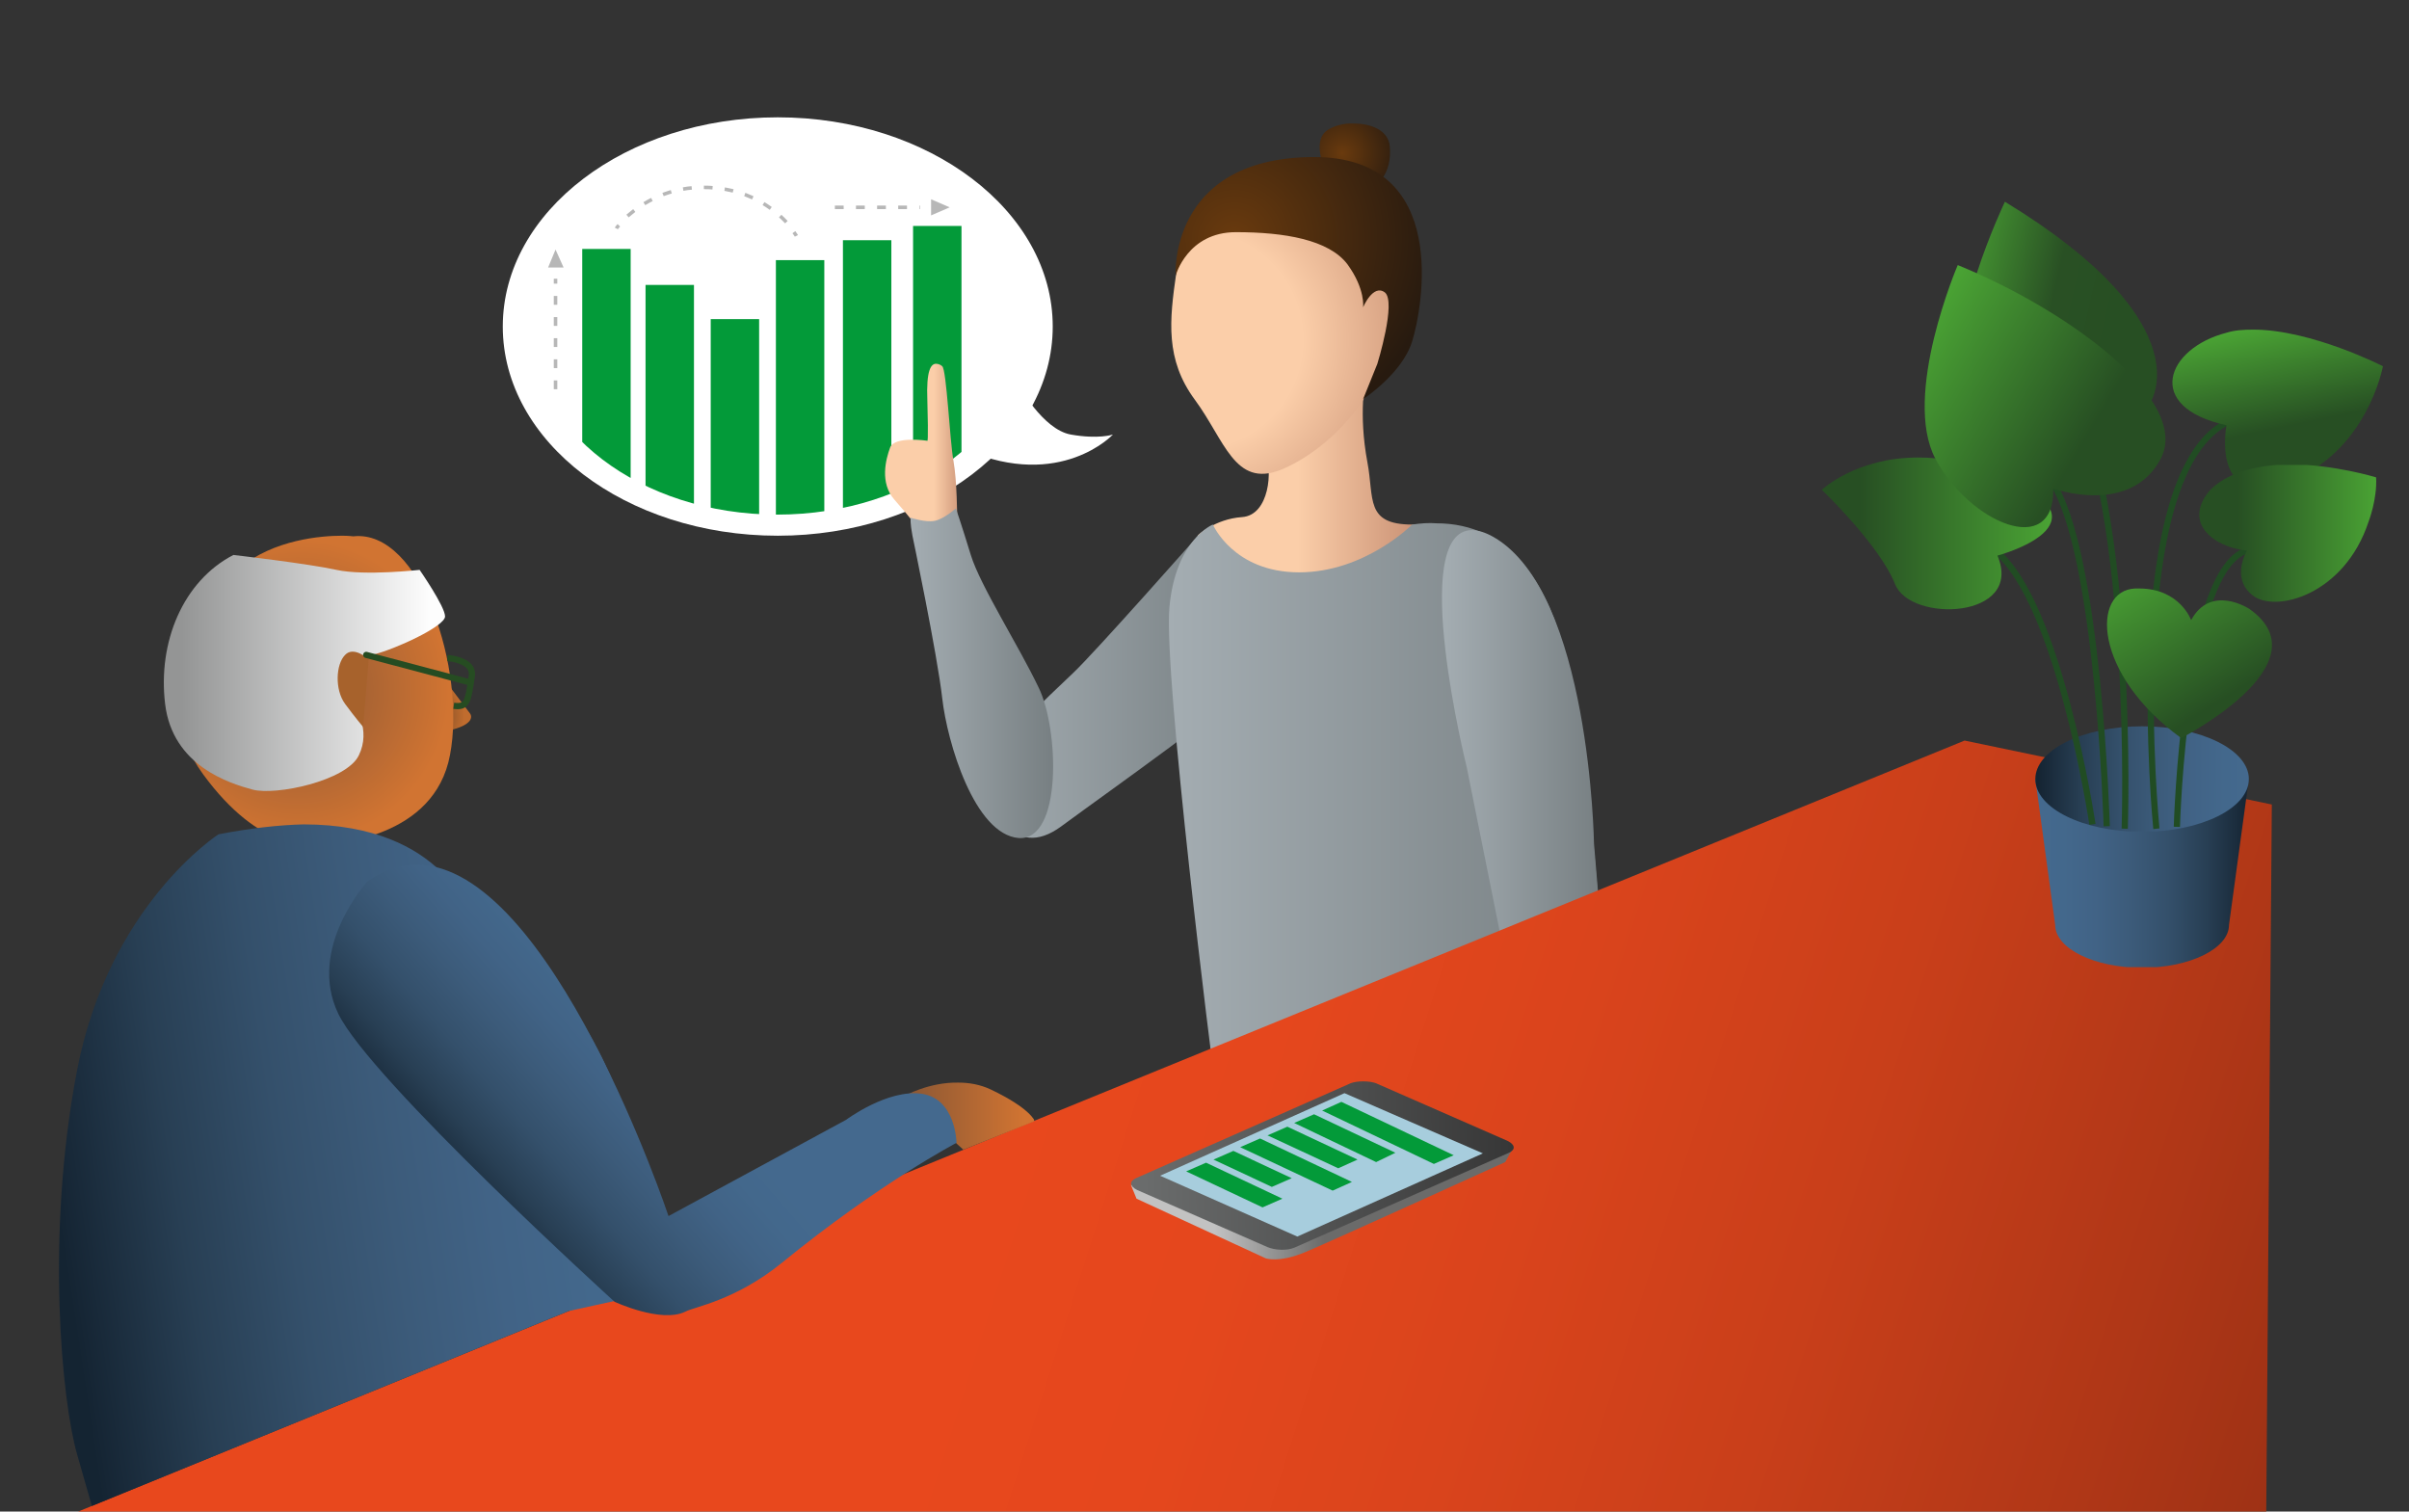 <?xml version="1.0" encoding="utf-8"?>
<!-- Generator: Adobe Illustrator 25.2.3, SVG Export Plug-In . SVG Version: 6.00 Build 0)  -->
<svg version="1.1" id="Laag_1" xmlns="http://www.w3.org/2000/svg" xmlns:xlink="http://www.w3.org/1999/xlink" x="0px" y="0px"
	 viewBox="0 0 388.1 243.5" style="enable-background:new 0 0 388.1 243.5;" xml:space="preserve">
<rect x="0" y="0" width="388.1" height="243.5" fill="#333333" stroke="none"/>
<style type="text/css">
	.st0{fill:#FFFFFF;}
	.st1{clip-path:url(#SVGID_2_);fill:#039A39;}
	.st2{clip-path:url(#SVGID_4_);fill:#039A39;}
	.st3{clip-path:url(#SVGID_6_);fill:#039A39;}
	.st4{clip-path:url(#SVGID_8_);fill:#039A39;}
	.st5{clip-path:url(#SVGID_10_);fill:#039A39;}
	.st6{clip-path:url(#SVGID_12_);fill:#039A39;}
	.st7{fill:none;stroke:#B7B7B7;stroke-width:0.567;stroke-miterlimit:10;}
	.st8{fill:none;stroke:#B7B7B7;stroke-width:0.567;stroke-miterlimit:10;stroke-dasharray:1.4,1.96;}
	.st9{fill:none;stroke:#B7B7B7;stroke-width:0.567;stroke-miterlimit:10;stroke-dasharray:1.417,1.984;}
	.st10{fill:#B7B7B7;}
	.st11{clip-path:url(#SVGID_14_);fill:url(#SVGID_15_);}
	.st12{clip-path:url(#SVGID_17_);fill:url(#SVGID_18_);}
	.st13{clip-path:url(#SVGID_20_);fill:url(#SVGID_21_);}
	.st14{clip-path:url(#SVGID_23_);fill:url(#SVGID_24_);}
	.st15{clip-path:url(#SVGID_26_);fill:url(#SVGID_27_);}
	.st16{clip-path:url(#SVGID_29_);fill:url(#SVGID_30_);}
	.st17{clip-path:url(#SVGID_32_);fill:url(#SVGID_33_);}
	.st18{clip-path:url(#SVGID_35_);fill:url(#SVGID_36_);}
	.st19{clip-path:url(#SVGID_38_);fill:url(#SVGID_39_);}
	.st20{clip-path:url(#SVGID_41_);fill:url(#SVGID_42_);}
	.st21{clip-path:url(#SVGID_44_);fill:url(#SVGID_45_);}
	.st22{clip-path:url(#SVGID_47_);fill:url(#SVGID_48_);}
	.st23{clip-path:url(#SVGID_50_);}
	.st24{clip-path:url(#SVGID_54_);}
	.st25{clip-path:url(#SVGID_58_);fill:url(#SVGID_59_);}
	.st26{clip-path:url(#SVGID_61_);fill:url(#SVGID_62_);}
	.st27{clip-path:url(#SVGID_64_);fill:url(#SVGID_65_);}
	.st28{clip-path:url(#SVGID_67_);fill:url(#SVGID_68_);}
	.st29{fill:#A7622C;}
	.st30{fill:none;stroke:#264C22;stroke-miterlimit:10;}
	.st31{fill:none;stroke:#264C22;stroke-width:1.001;stroke-linecap:round;stroke-miterlimit:10;}
	.st32{clip-path:url(#SVGID_70_);fill:url(#SVGID_71_);}
	.st33{clip-path:url(#SVGID_73_);fill:url(#SVGID_74_);}
	.st34{fill:none;stroke:#214C23;stroke-miterlimit:10;}
	.st35{clip-path:url(#SVGID_76_);fill:url(#SVGID_77_);}
	.st36{clip-path:url(#SVGID_79_);fill:url(#SVGID_80_);}
	.st37{clip-path:url(#SVGID_82_);fill:url(#SVGID_83_);}
	.st38{clip-path:url(#SVGID_85_);fill:url(#SVGID_86_);}
	.st39{clip-path:url(#SVGID_88_);fill:url(#SVGID_89_);}
	.st40{clip-path:url(#SVGID_91_);fill:url(#SVGID_92_);}
	.st41{clip-path:url(#SVGID_94_);fill:url(#SVGID_95_);}
	.st42{clip-path:url(#SVGID_97_);fill:url(#SVGID_98_);}
	.st43{fill:#A7CDDD;}
	.st44{fill:#039A39;}
</style>
<g>
	<path class="st0" d="M169.6,52.6c0,18.6-19.9,33.7-44.3,33.7C100.8,86.3,81,71.2,81,52.6s19.9-33.7,44.3-33.7
		C149.7,18.9,169.6,34,169.6,52.6"/>
	<path class="st0" d="M164.1,62c0,0,3.9,7.2,8.4,8s6.8,0,6.8,0s-8.4,9-23.6,2.5C140.6,66.1,164.1,62,164.1,62"/>
	<g>
		<g>
			<defs>
				<path id="SVGID_1_" d="M85.4,52.6c0,16.7,17.8,30.3,39.8,30.3S165,69.4,165,52.6c0-16.7-17.8-30.3-39.8-30.3
					C103.3,22.3,85.4,35.9,85.4,52.6"/>
			</defs>
			<clipPath id="SVGID_2_">
				<use xlink:href="#SVGID_1_"  style="overflow:visible;"/>
			</clipPath>
			<rect x="93.8" y="40.1" class="st1" width="7.8" height="45.2"/>
		</g>
		<g>
			<defs>
				<path id="SVGID_3_" d="M85.4,52.6c0,16.7,17.8,30.3,39.8,30.3S165,69.4,165,52.6c0-16.7-17.8-30.3-39.8-30.3
					C103.3,22.3,85.4,35.9,85.4,52.6"/>
			</defs>
			<clipPath id="SVGID_4_">
				<use xlink:href="#SVGID_3_"  style="overflow:visible;"/>
			</clipPath>
			<rect x="104" y="45.9" class="st2" width="7.8" height="39.4"/>
		</g>
		<g>
			<defs>
				<path id="SVGID_5_" d="M85.4,52.6c0,16.7,17.8,30.3,39.8,30.3S165,69.4,165,52.6c0-16.7-17.8-30.3-39.8-30.3
					C103.3,22.3,85.4,35.9,85.4,52.6"/>
			</defs>
			<clipPath id="SVGID_6_">
				<use xlink:href="#SVGID_5_"  style="overflow:visible;"/>
			</clipPath>
			<rect x="114.5" y="51.4" class="st3" width="7.8" height="33.9"/>
		</g>
		<g>
			<defs>
				<path id="SVGID_7_" d="M85.4,52.6c0,16.7,17.8,30.3,39.8,30.3S165,69.4,165,52.6c0-16.7-17.8-30.3-39.8-30.3
					C103.3,22.3,85.4,35.9,85.4,52.6"/>
			</defs>
			<clipPath id="SVGID_8_">
				<use xlink:href="#SVGID_7_"  style="overflow:visible;"/>
			</clipPath>
			<rect x="125" y="41.9" class="st4" width="7.8" height="43.4"/>
		</g>
		<g>
			<defs>
				<path id="SVGID_9_" d="M85.4,52.6c0,16.7,17.8,30.3,39.8,30.3S165,69.4,165,52.6c0-16.7-17.8-30.3-39.8-30.3
					C103.3,22.3,85.4,35.9,85.4,52.6"/>
			</defs>
			<clipPath id="SVGID_10_">
				<use xlink:href="#SVGID_9_"  style="overflow:visible;"/>
			</clipPath>
			<rect x="135.8" y="38.7" class="st5" width="7.8" height="46.5"/>
		</g>
		<g>
			<defs>
				<path id="SVGID_11_" d="M85.4,52.6c0,16.7,17.8,30.3,39.8,30.3S165,69.4,165,52.6c0-16.7-17.8-30.3-39.8-30.3
					C103.3,22.3,85.4,35.9,85.4,52.6"/>
			</defs>
			<clipPath id="SVGID_12_">
				<use xlink:href="#SVGID_11_"  style="overflow:visible;"/>
			</clipPath>
			<rect x="147.1" y="36.4" class="st6" width="7.8" height="46.5"/>
		</g>
	</g>
	<path class="st7" d="M99.3,36.8c0,0,0.1-0.2,0.4-0.5"/>
	<path class="st8" d="M101.1,34.8c2.3-2,6.6-4.9,13.1-4.6c7.2,0.3,11.4,4.2,13.2,6.4"/>
	<path class="st7" d="M127.9,37.4c0.3,0.4,0.4,0.6,0.4,0.6"/>
	<line class="st9" x1="89.5" y1="62.7" x2="89.5" y2="44.9"/>
	<polygon class="st10" points="88.3,43.1 90.8,43.1 89.5,40.2 	"/>
	<line class="st9" x1="134.5" y1="33.4" x2="148.2" y2="33.4"/>
	<polygon class="st10" points="150,32.1 150,34.7 153,33.4 	"/>
	<g>
		<g>
			<defs>
				<path id="SVGID_13_" d="M203.8,73c1.3,2.7,0.7,10-3.7,10.3s-7.2,3-7.2,3l4.1,6.2l18.4,5.7c0,0,19.7-13.7,12.1-13.7
					c-7.6,0-6.1-4.2-7.2-10c-1.5-8-0.3-13.4-0.3-13.4S202.5,70.4,203.8,73"/>
			</defs>
			<clipPath id="SVGID_14_">
				<use xlink:href="#SVGID_13_"  style="overflow:visible;"/>
			</clipPath>
			
				<linearGradient id="SVGID_15_" gradientUnits="userSpaceOnUse" x1="-261.123" y1="-455.846" x2="-260.123" y2="-455.846" gradientTransform="matrix(36.313 0 0 36.313 9675.174 16632.787)">
				<stop  offset="0" style="stop-color:#FBCEA9"/>
				<stop  offset="0.442" style="stop-color:#FBCEA9"/>
				<stop  offset="1" style="stop-color:#C78E72"/>
			</linearGradient>
			<rect x="193" y="61.1" class="st11" width="42.2" height="37.1"/>
		</g>
	</g>
	<g>
		<g>
			<defs>
				<path id="SVGID_16_" d="M197.4,36c0,0-6.8,0.5-7.9,8c-1.1,7.6-1.8,13.9,3,20.4s6.4,14.2,13.8,11.3c7.4-3,17.8-12.4,18.5-27
					c0.6-11.2-10.4-13.4-19-13.4C202.2,35.3,199.1,35.7,197.4,36"/>
			</defs>
			<clipPath id="SVGID_17_">
				<use xlink:href="#SVGID_16_"  style="overflow:visible;"/>
			</clipPath>
			
				<radialGradient id="SVGID_18_" cx="-260.897" cy="-454.789" r="1" gradientTransform="matrix(39.754 0 0 39.754 10563.972 18134.424)" gradientUnits="userSpaceOnUse">
				<stop  offset="0" style="stop-color:#FBCEA9"/>
				<stop  offset="0.442" style="stop-color:#FBCEA9"/>
				<stop  offset="1" style="stop-color:#C78E72"/>
			</radialGradient>
			<rect x="187.6" y="35.3" class="st12" width="37.7" height="43.4"/>
		</g>
	</g>
	<g>
		<g>
			<defs>
				<path id="SVGID_19_" d="M149.4,64.5c0.2,7.1,0,6.5,0,6.5s-5.3-0.8-6,1.1s-1.7,5.7,0.7,8.4c2.4,2.7,4.3,5.2,4.3,5.2l5.8-2.4
					c0,0,0-5.7-0.6-9.1s-1.1-14.6-1.8-15.2c-0.2-0.2-0.6-0.4-1-0.4C150,58.6,149.2,59.6,149.4,64.5"/>
			</defs>
			<clipPath id="SVGID_20_">
				<use xlink:href="#SVGID_19_"  style="overflow:visible;"/>
			</clipPath>
			
				<linearGradient id="SVGID_21_" gradientUnits="userSpaceOnUse" x1="-269.223" y1="-493.458" x2="-268.223" y2="-493.458" gradientTransform="matrix(8.906 0 0 8.906 2544.263 4466.685)">
				<stop  offset="0" style="stop-color:#FBCEA9"/>
				<stop  offset="0.442" style="stop-color:#FBCEA9"/>
				<stop  offset="1" style="stop-color:#C78E72"/>
			</linearGradient>
			<rect x="141.7" y="58.6" class="st13" width="12.5" height="27.1"/>
		</g>
	</g>
	<g>
		<g>
			<defs>
				<path id="SVGID_22_" d="M172.9,108.4c-3.4,3.3-15.2,13.9-14.3,17.4s4.4,13.2,12.4,7.3c8-5.9,29.2-20.8,29.2-22.5
					S193,86.3,193,86.3S176.4,105.1,172.9,108.4"/>
			</defs>
			<clipPath id="SVGID_23_">
				<use xlink:href="#SVGID_22_"  style="overflow:visible;"/>
			</clipPath>
			
				<linearGradient id="SVGID_24_" gradientUnits="userSpaceOnUse" x1="-260.79" y1="-454.247" x2="-259.79" y2="-454.247" gradientTransform="matrix(41.593 0 0 41.593 11005.583 19006.1)">
				<stop  offset="0" style="stop-color:#A4ADB2"/>
				<stop  offset="1" style="stop-color:#777F82"/>
			</linearGradient>
			<rect x="157.7" y="86.3" class="st14" width="42.4" height="52.7"/>
		</g>
	</g>
	<g>
		<g>
			<defs>
				<path id="SVGID_25_" d="M150.6,83.9c-1.5,0.3-3.9-0.5-3.9-0.5s-0.1,0.8,0.3,2.9c0,0,4,19.1,4.8,26.2s5.2,21.9,12.3,22.5
					c7.1,0.5,6.5-17.7,3.2-24.3c-3.2-6.7-9.4-16.4-10.9-21.3s-2.4-7.5-2.4-7.5S152.1,83.6,150.6,83.9"/>
			</defs>
			<clipPath id="SVGID_26_">
				<use xlink:href="#SVGID_25_"  style="overflow:visible;"/>
			</clipPath>
			
				<linearGradient id="SVGID_27_" gradientUnits="userSpaceOnUse" x1="-262.648" y1="-462.911" x2="-261.648" y2="-462.911" gradientTransform="matrix(22.998 0 0 22.998 6187.037 10754.538)">
				<stop  offset="0" style="stop-color:#A4ADB2"/>
				<stop  offset="1" style="stop-color:#777F82"/>
			</linearGradient>
			<rect x="146.7" y="81.9" class="st15" width="24.6" height="53.6"/>
		</g>
	</g>
	<g>
		<g>
			<defs>
				<path id="SVGID_28_" d="M227.5,84.5c0,0-7.6,7.7-18.2,7.7c-10.6,0-13.9-7.7-13.9-7.7s-6,2.4-7,13.3s7,74.7,7.3,76.4
					c0.3,1.7,62.1-24.9,62.1-24.9s-2-31.9-6.4-46.6c-2.6-8.7-8.2-18.4-20-18.4C230.2,84.2,228.9,84.3,227.5,84.5"/>
			</defs>
			<clipPath id="SVGID_29_">
				<use xlink:href="#SVGID_28_"  style="overflow:visible;"/>
			</clipPath>
			
				<linearGradient id="SVGID_30_" gradientUnits="userSpaceOnUse" x1="-259.868" y1="-450" x2="-258.868" y2="-450" gradientTransform="matrix(69.501 0 0 69.501 18249.387 31405.377)">
				<stop  offset="0" style="stop-color:#A4ADB2"/>
				<stop  offset="1" style="stop-color:#777F82"/>
			</linearGradient>
			<rect x="187.5" y="84.2" class="st16" width="70.4" height="91.7"/>
		</g>
	</g>
	<g>
		<g>
			<defs>
				<path id="SVGID_31_" d="M213.8,21c-2.7,1.9,0,7.1,0,7.1s1.9,1.3,5,2.1c3.1,0.8,5.5-2.4,5.1-6.6c-0.2-2.6-3-3.7-5.8-3.7
					C216.5,19.8,214.8,20.3,213.8,21"/>
			</defs>
			<clipPath id="SVGID_32_">
				<use xlink:href="#SVGID_31_"  style="overflow:visible;"/>
			</clipPath>
			
				<radialGradient id="SVGID_33_" cx="-268.233" cy="-488.862" r="1" gradientTransform="matrix(9.81 0 0 9.81 2847.624 4820.429)" gradientUnits="userSpaceOnUse">
				<stop  offset="0" style="stop-color:#693A0E"/>
				<stop  offset="7.420420e-03" style="stop-color:#693A0E"/>
				<stop  offset="1" style="stop-color:#271A0F"/>
			</radialGradient>
			<rect x="211.1" y="19.8" class="st17" width="13.2" height="11"/>
		</g>
	</g>
	<g>
		<g>
			<defs>
				<path id="SVGID_34_" d="M211.1,25.3c-22.9,0.4-21.7,19.1-21.7,19.1s1.9-7,9.7-7s15,1.2,18,5.2c2.9,4,2.5,6.9,2.5,6.9
					s1.6-3.8,3.5-2.4c1.9,1.5-1.2,11.5-1.2,11.5l-2.3,5.7c0,0,6.3-4.1,7.9-9.3c1.6-5.1,6.4-29.7-15.8-29.7
					C211.5,25.3,211.3,25.3,211.1,25.3"/>
			</defs>
			<clipPath id="SVGID_35_">
				<use xlink:href="#SVGID_34_"  style="overflow:visible;"/>
			</clipPath>
			
				<radialGradient id="SVGID_36_" cx="-261.42" cy="-457.22" r="1" gradientTransform="matrix(32.645 0 0 32.645 8732.926 14964.31)" gradientUnits="userSpaceOnUse">
				<stop  offset="0" style="stop-color:#693A0E"/>
				<stop  offset="7.420420e-03" style="stop-color:#693A0E"/>
				<stop  offset="1" style="stop-color:#271A0F"/>
			</radialGradient>
			<rect x="188.2" y="25.3" class="st18" width="45.8" height="39"/>
		</g>
	</g>
	<g>
		<g>
			<defs>
				<path id="SVGID_37_" d="M236.3,123.6L242,152l15.8-4.1l-1-12c0,0-0.6-40.5-16.2-49.4c-1.4-0.8-2.6-1.1-3.5-1.1
					C226.8,85.5,236.3,123.6,236.3,123.6"/>
			</defs>
			<clipPath id="SVGID_38_">
				<use xlink:href="#SVGID_37_"  style="overflow:visible;"/>
			</clipPath>
			
				<linearGradient id="SVGID_39_" gradientUnits="userSpaceOnUse" x1="-262.248" y1="-461.067" x2="-261.248" y2="-461.067" gradientTransform="matrix(25.446 0 0 25.446 6905.585 11851.208)">
				<stop  offset="0" style="stop-color:#A4ADB2"/>
				<stop  offset="1" style="stop-color:#777F82"/>
			</linearGradient>
			<rect x="226.8" y="85.4" class="st19" width="30.9" height="66.6"/>
		</g>
	</g>
	<g>
		<g>
			<defs>
				<polygon id="SVGID_40_" points="12.1,243.7 14.4,243.7 365.1,243.7 366,129.6 316.5,119.3 				"/>
			</defs>
			<clipPath id="SVGID_41_">
				<use xlink:href="#SVGID_40_"  style="overflow:visible;"/>
			</clipPath>
			
				<linearGradient id="SVGID_42_" gradientUnits="userSpaceOnUse" x1="-259.53" y1="-445.448" x2="-258.53" y2="-445.448" gradientTransform="matrix(208.113 66.849 -66.849 208.113 24395.447 110225.656)">
				<stop  offset="0" style="stop-color:#E8481D"/>
				<stop  offset="1.729390e-02" style="stop-color:#E8481D"/>
				<stop  offset="0.183" style="stop-color:#E5471D"/>
				<stop  offset="0.385" style="stop-color:#DA441C"/>
				<stop  offset="0.607" style="stop-color:#C93F1A"/>
				<stop  offset="0.84" style="stop-color:#B03717"/>
				<stop  offset="1" style="stop-color:#9C3114"/>
			</linearGradient>
			<polygon class="st20" points="45.2,16.2 402.2,130.9 332.9,346.8 -24.2,232.1 			"/>
		</g>
	</g>
	<g>
		<g>
			<defs>
				<path id="SVGID_43_" d="M145.6,176.6l9.6,8.6l11.5-4.6c0,0-0.6-2-7.1-5.1c-1.7-0.8-3.5-1.1-5.2-1.1
					C149.6,174.3,145.6,176.6,145.6,176.6"/>
			</defs>
			<clipPath id="SVGID_44_">
				<use xlink:href="#SVGID_43_"  style="overflow:visible;"/>
			</clipPath>
			
				<linearGradient id="SVGID_45_" gradientUnits="userSpaceOnUse" x1="-263.039" y1="-464.737" x2="-262.04" y2="-464.737" gradientTransform="matrix(21.018 0 0 21.018 5674.3 9947.787)">
				<stop  offset="0" style="stop-color:#8A5734"/>
				<stop  offset="0.922" style="stop-color:#D17432"/>
				<stop  offset="1" style="stop-color:#D17432"/>
			</linearGradient>
			<rect x="145.6" y="174.3" class="st21" width="21" height="10.9"/>
		</g>
	</g>
	<g>
		<g>
			<defs>
				<path id="SVGID_46_" d="M71.7,117.8c0.2,0,0.3,0,0.5-0.1c4.1-0.9,3.9-2.3,3.5-2.8s-4-5.3-4-5.3S68.5,117.8,71.7,117.8"/>
			</defs>
			<clipPath id="SVGID_47_">
				<use xlink:href="#SVGID_46_"  style="overflow:visible;"/>
			</clipPath>
			
				<radialGradient id="SVGID_48_" cx="-272.803" cy="-510.086" r="1" gradientTransform="matrix(6.677 0 0 6.677 1891.183 3521.15)" gradientUnits="userSpaceOnUse">
				<stop  offset="0" style="stop-color:#694326"/>
				<stop  offset="0.774" style="stop-color:#C06C2E"/>
				<stop  offset="1" style="stop-color:#C06C2E"/>
			</radialGradient>
			<rect x="68.5" y="109.6" class="st22" width="7.8" height="8.2"/>
		</g>
	</g>
	<g>
		<g>
			<defs>
				<polygon id="SVGID_49_" points="72.5,108.4 72.6,109.1 75.4,107.2 74.7,106.7 				"/>
			</defs>
			<clipPath id="SVGID_50_">
				<use xlink:href="#SVGID_49_"  style="overflow:visible;"/>
			</clipPath>
			<g class="st23">
				<g>
					<defs>
						<rect id="SVGID_51_" x="72.2" y="106.3" width="3.6" height="3.1"/>
					</defs>
					<clipPath id="SVGID_52_">
						<use xlink:href="#SVGID_51_"  style="overflow:visible;"/>
					</clipPath>
				</g>
			</g>
		</g>
	</g>
	<g>
		<g>
			<defs>
				<polygon id="SVGID_53_" points="72.6,109.8 72.7,110.3 75.6,108.2 75.3,107.8 				"/>
			</defs>
			<clipPath id="SVGID_54_">
				<use xlink:href="#SVGID_53_"  style="overflow:visible;"/>
			</clipPath>
			<g class="st24">
				<g>
					<defs>
						<rect id="SVGID_55_" x="72.2" y="107.5" width="3.8" height="3.1"/>
					</defs>
					<clipPath id="SVGID_56_">
						<use xlink:href="#SVGID_55_"  style="overflow:visible;"/>
					</clipPath>
				</g>
			</g>
		</g>
	</g>
	<g>
		<g>
			<defs>
				<path id="SVGID_57_" d="M38.6,91.5c-7.3,6.1-15.1,20.6-5.9,33.2s17.3,11.6,19.2,11.4c2-0.2,18.1-1,20.6-14.5
					c2.6-13.6-4.7-36.4-15.6-35.2c0,0-0.7-0.1-1.8-0.1C51.8,86.3,44.1,86.9,38.6,91.5"/>
			</defs>
			<clipPath id="SVGID_58_">
				<use xlink:href="#SVGID_57_"  style="overflow:visible;"/>
			</clipPath>
			
				<radialGradient id="SVGID_59_" cx="-261.517" cy="-457.673" r="1" gradientTransform="matrix(31.592 0 0 31.592 8309.817 14570.123)" gradientUnits="userSpaceOnUse">
				<stop  offset="0" style="stop-color:#8A5734"/>
				<stop  offset="0.774" style="stop-color:#D17432"/>
				<stop  offset="1" style="stop-color:#D17432"/>
			</radialGradient>
			<rect x="23.5" y="85.1" class="st25" width="51.7" height="52.1"/>
		</g>
	</g>
	<g>
		<g>
			<defs>
				<path id="SVGID_60_" d="M35.2,134.4c0,0-17.7,11.4-22.8,38.1s-2.4,53.3,0,61.7l2.4,8.4l76.8-31.4l13.7-3c0,0,1.2-44.2-29.4-60.3
					c0,0-4.1-15.1-27-15.1C44.9,132.9,40.4,133.4,35.2,134.4"/>
			</defs>
			<clipPath id="SVGID_61_">
				<use xlink:href="#SVGID_60_"  style="overflow:visible;"/>
			</clipPath>
			
				<linearGradient id="SVGID_62_" gradientUnits="userSpaceOnUse" x1="-258.208" y1="-438.938" x2="-257.208" y2="-438.938" gradientTransform="matrix(-94.671 14.491 -14.491 -94.671 -30701.541 -37632.34)">
				<stop  offset="0" style="stop-color:#44698E"/>
				<stop  offset="5.024401e-03" style="stop-color:#44698E"/>
				<stop  offset="0.128" style="stop-color:#43688C"/>
				<stop  offset="0.277" style="stop-color:#416386"/>
				<stop  offset="0.441" style="stop-color:#3C5B7A"/>
				<stop  offset="0.615" style="stop-color:#34506B"/>
				<stop  offset="0.797" style="stop-color:#283F54"/>
				<stop  offset="0.984" style="stop-color:#162635"/>
				<stop  offset="1" style="stop-color:#142432"/>
			</linearGradient>
			<polygon class="st26" points="123,240.1 9.6,257.4 -9.1,135.4 104.3,118.1 			"/>
		</g>
	</g>
	<g>
		<g>
			<defs>
				<path id="SVGID_63_" d="M59.2,142c0,0-9.8,10.7-4.7,21.3S99,209.7,99,209.7s7.5,3.5,11.4,1.6c1.5-0.8,8.1-1.8,15.6-7.9
					c15.7-12.8,28.1-19.3,28.1-19.3s-0.1-7.1-5.6-7.9c-5.5-0.8-12.2,4.2-12.2,4.2l-28.6,15.5c0,0-18.9-56.6-40.6-56.6
					C64.5,139.3,61.9,140.1,59.2,142"/>
			</defs>
			<clipPath id="SVGID_64_">
				<use xlink:href="#SVGID_63_"  style="overflow:visible;"/>
			</clipPath>
			
				<linearGradient id="SVGID_65_" gradientUnits="userSpaceOnUse" x1="-263.662" y1="-434.299" x2="-262.662" y2="-434.299" gradientTransform="matrix(-31.835 27.418 -27.418 -31.835 -20192.398 -6426.802)">
				<stop  offset="0" style="stop-color:#44698E"/>
				<stop  offset="5.024401e-03" style="stop-color:#44698E"/>
				<stop  offset="0.128" style="stop-color:#43688C"/>
				<stop  offset="0.277" style="stop-color:#416386"/>
				<stop  offset="0.441" style="stop-color:#3C5B7A"/>
				<stop  offset="0.615" style="stop-color:#34506B"/>
				<stop  offset="0.797" style="stop-color:#283F54"/>
				<stop  offset="0.984" style="stop-color:#162635"/>
				<stop  offset="1" style="stop-color:#142432"/>
			</linearGradient>
			<polygon class="st27" points="190.6,181.7 94,264.9 12.9,170.8 109.5,87.5 			"/>
		</g>
	</g>
	<g>
		<g>
			<defs>
				<path id="SVGID_66_" d="M26.6,113.4c1.2,10,10.4,12.8,14.1,13.8c3.7,1,15.1-1.4,17.1-5.5s-0.4-7.9-2-10.4
					c-1.6-2.6,1.2-5.1,4.5-5.9s11.4-4.5,11.4-6.1s-4.1-7.5-4.1-7.5s-8.8,1-13.4,0c-4.5-1-16.6-2.4-16.6-2.4
					C29.5,93.6,25.4,103.4,26.6,113.4"/>
			</defs>
			<clipPath id="SVGID_67_">
				<use xlink:href="#SVGID_66_"  style="overflow:visible;"/>
			</clipPath>
			
				<linearGradient id="SVGID_68_" gradientUnits="userSpaceOnUse" x1="-260.885" y1="-454.723" x2="-259.885" y2="-454.723" gradientTransform="matrix(39.955 0 0 39.955 10452.871 18277.018)">
				<stop  offset="0" style="stop-color:#949595"/>
				<stop  offset="1" style="stop-color:#FDFDFD"/>
			</linearGradient>
			<rect x="25.4" y="89.4" class="st28" width="46.4" height="38.8"/>
		</g>
	</g>
	<path class="st29" d="M59.4,106.2c0,0-2.4-2.2-3.8-0.7c-1.5,1.5-1.7,5.6,0,7.9s2.9,3.7,2.9,3.7L59.4,106.2z"/>
	<path class="st30" d="M72.1,106c0,0,1.6,0.1,2.8,0.8c0.7,0.4,1.3,1.1,1.1,2.2c-0.6,4-0.7,5-2.9,4.7"/>
	<line class="st31" x1="59" y1="105.5" x2="75.6" y2="109.9"/>
	<g>
		<g>
			<defs>
				<path id="SVGID_69_" d="M327.9,125.5l3.2,23.5c0,3.8,6.3,6.9,14,6.9s14-3.1,14-6.9l3.2-23.5H327.9z"/>
			</defs>
			<clipPath id="SVGID_70_">
				<use xlink:href="#SVGID_69_"  style="overflow:visible;"/>
			</clipPath>
			
				<linearGradient id="SVGID_71_" gradientUnits="userSpaceOnUse" x1="-261.267" y1="-456.509" x2="-260.267" y2="-456.509" gradientTransform="matrix(34.447 0 0 34.447 9327.833 15866.095)">
				<stop  offset="0" style="stop-color:#44698E"/>
				<stop  offset="5.024401e-03" style="stop-color:#44698E"/>
				<stop  offset="0.128" style="stop-color:#43688C"/>
				<stop  offset="0.277" style="stop-color:#416386"/>
				<stop  offset="0.441" style="stop-color:#3C5B7A"/>
				<stop  offset="0.615" style="stop-color:#34506B"/>
				<stop  offset="0.797" style="stop-color:#283F54"/>
				<stop  offset="0.984" style="stop-color:#162635"/>
				<stop  offset="1" style="stop-color:#142432"/>
			</linearGradient>
			<rect x="327.9" y="125.5" class="st32" width="34.4" height="30.3"/>
		</g>
	</g>
	<g>
		<g>
			<defs>
				<path id="SVGID_72_" d="M327.9,125.5c0,4.7,7.7,8.5,17.2,8.5s17.2-3.8,17.2-8.5s-7.7-8.5-17.2-8.5S327.9,120.8,327.9,125.5"/>
			</defs>
			<clipPath id="SVGID_73_">
				<use xlink:href="#SVGID_72_"  style="overflow:visible;"/>
			</clipPath>
			
				<linearGradient id="SVGID_74_" gradientUnits="userSpaceOnUse" x1="-255.68" y1="-430.752" x2="-254.68" y2="-430.752" gradientTransform="matrix(-34.447 -0.103 0.103 -34.447 -8400.213 -14738.874)">
				<stop  offset="0" style="stop-color:#44698E"/>
				<stop  offset="5.024401e-03" style="stop-color:#44698E"/>
				<stop  offset="0.128" style="stop-color:#43688C"/>
				<stop  offset="0.277" style="stop-color:#416386"/>
				<stop  offset="0.441" style="stop-color:#3C5B7A"/>
				<stop  offset="0.615" style="stop-color:#34506B"/>
				<stop  offset="0.797" style="stop-color:#283F54"/>
				<stop  offset="0.984" style="stop-color:#162635"/>
				<stop  offset="1" style="stop-color:#142432"/>
			</linearGradient>
			<polygon class="st33" points="362.4,134 327.9,133.9 327.9,116.9 362.4,117 			"/>
		</g>
	</g>
	<path class="st34" d="M342.3,133.5c0,0,1.7-50.1-9.2-72.8"/>
	<g>
		<g>
			<defs>
				<path id="SVGID_75_" d="M316.4,63c3.3,9.5,17.3,19.3,17.2-2c0,0,5.1,8.9,9.9,6.8c4.9-2.1,11.1-16.1-20.5-35.3
					C323,32.5,313,53.4,316.4,63"/>
			</defs>
			<clipPath id="SVGID_76_">
				<use xlink:href="#SVGID_75_"  style="overflow:visible;"/>
			</clipPath>
			
				<linearGradient id="SVGID_77_" gradientUnits="userSpaceOnUse" x1="-252.465" y1="-430.736" x2="-251.465" y2="-430.736" gradientTransform="matrix(-30.971 -7.032 7.032 -30.971 -4449.694 -15056.866)">
				<stop  offset="0" style="stop-color:#274F23"/>
				<stop  offset="0.369" style="stop-color:#295024"/>
				<stop  offset="0.937" style="stop-color:#4AA334"/>
				<stop  offset="1" style="stop-color:#4AA334"/>
			</linearGradient>
			<polygon class="st35" points="352.5,91.2 302.3,79.8 315.1,23.5 365.3,34.9 			"/>
		</g>
	</g>
	<path class="st34" d="M359.3,67.8c-17.7,7.7-11.9,65.7-11.9,65.7"/>
	<g>
		<g>
			<defs>
				<path id="SVGID_78_" d="M358.7,53.6c-9.7,2.5-13.4,12,0,14.9c0,0-2.7,13.8,10,9.1c12.7-4.8,15.2-18.6,15.2-18.6
					s-11.5-5.9-20.9-5.9C361.4,53.1,360,53.2,358.7,53.6"/>
			</defs>
			<clipPath id="SVGID_79_">
				<use xlink:href="#SVGID_78_"  style="overflow:visible;"/>
			</clipPath>
			
				<linearGradient id="SVGID_80_" gradientUnits="userSpaceOnUse" x1="-241.365" y1="-443.96" x2="-240.365" y2="-443.96" gradientTransform="matrix(-5.284 -25.969 25.969 -5.284 10620.831 -8534.969)">
				<stop  offset="0" style="stop-color:#274F23"/>
				<stop  offset="0.37" style="stop-color:#274F23"/>
				<stop  offset="1" style="stop-color:#4AA334"/>
			</linearGradient>
			<polygon class="st36" points="346.8,89.8 339.6,54.2 382.3,45.6 389.5,81.2 			"/>
		</g>
	</g>
	<path class="st34" d="M337.1,132.8c0,0-5.4-36.2-15.8-44.2"/>
	<g>
		<g>
			<defs>
				<path id="SVGID_81_" d="M293.5,78.9c0,0,9.3,8.9,11.8,15.2c2.5,6.3,20.8,5.6,16.5-4.6c0,0,19.2-5.1,0.8-12.9
					c-5.1-2.2-9.7-2.9-13.6-2.9C299,73.7,293.5,78.9,293.5,78.9"/>
			</defs>
			<clipPath id="SVGID_82_">
				<use xlink:href="#SVGID_81_"  style="overflow:visible;"/>
			</clipPath>
			
				<linearGradient id="SVGID_83_" gradientUnits="userSpaceOnUse" x1="-261.072" y1="-455.574" x2="-260.072" y2="-455.574" gradientTransform="matrix(37.048 0 0 37.048 9965.568 16965.01)">
				<stop  offset="0" style="stop-color:#274F23"/>
				<stop  offset="0.17" style="stop-color:#274F23"/>
				<stop  offset="1" style="stop-color:#4AA334"/>
			</linearGradient>
			<rect x="293.5" y="73.7" class="st37" width="47.5" height="26.7"/>
		</g>
	</g>
	<path class="st34" d="M330.5,77.5c7.6,11.1,8.9,55.6,8.9,55.6"/>
	<g>
		<g>
			<defs>
				<path id="SVGID_84_" d="M311.8,73.9c5.4,10.2,19.2,16.3,19,4.8c0,0,12.4,4.5,17.3-4.8s-14.6-23.8-32.7-31.2
					C315.4,42.7,306.4,63.7,311.8,73.9"/>
			</defs>
			<clipPath id="SVGID_85_">
				<use xlink:href="#SVGID_84_"  style="overflow:visible;"/>
			</clipPath>
			
				<linearGradient id="SVGID_86_" gradientUnits="userSpaceOnUse" x1="-250.518" y1="-435.015" x2="-249.518" y2="-435.015" gradientTransform="matrix(-33.33 -19.913 19.913 -33.33 655.169 -19413.92)">
				<stop  offset="0" style="stop-color:#274F23"/>
				<stop  offset="0.184" style="stop-color:#274F23"/>
				<stop  offset="1" style="stop-color:#4AA334"/>
			</linearGradient>
			<polygon class="st38" points="340.7,110.7 285.4,77.7 318.6,22.1 373.9,55.2 			"/>
		</g>
	</g>
	<path class="st34" d="M350.7,133.2c0,0,1.2-42.4,11.6-44.6"/>
	<g>
		<g>
			<defs>
				<path id="SVGID_87_" d="M356.3,78.7c0,0-3.3,3.1-1.4,6.3c2,3.3,7.1,3.7,7.1,3.7s-2.7,4.4,0.9,7.2c3.6,2.9,14.8,0,18.7-11.9
					c0,0,1.4-3.6,1.2-7.1c0,0-6.8-2.1-14-2.1C364.2,74.9,359.4,75.8,356.3,78.7"/>
			</defs>
			<clipPath id="SVGID_88_">
				<use xlink:href="#SVGID_87_"  style="overflow:visible;"/>
			</clipPath>
			
				<linearGradient id="SVGID_89_" gradientUnits="userSpaceOnUse" x1="-261.839" y1="-459.135" x2="-260.839" y2="-459.135" gradientTransform="matrix(28.555 0 0 28.555 7831.245 13197.582)">
				<stop  offset="0" style="stop-color:#274F23"/>
				<stop  offset="0.215" style="stop-color:#274F23"/>
				<stop  offset="1" style="stop-color:#4AA334"/>
			</linearGradient>
			<rect x="353" y="74.9" class="st39" width="30" height="23.9"/>
		</g>
	</g>
	<g>
		<g>
			<defs>
				<path id="SVGID_90_" d="M344,94.8c-7.1,0.3-6.8,13.8,7.4,24.1c0,0,23.4-12,11-20.8c0,0-6.2-4.1-9.4,1.8c0,0-1.8-5.1-8.4-5.1
					C344.3,94.8,344.1,94.8,344,94.8"/>
			</defs>
			<clipPath id="SVGID_91_">
				<use xlink:href="#SVGID_90_"  style="overflow:visible;"/>
			</clipPath>
			
				<linearGradient id="SVGID_92_" gradientUnits="userSpaceOnUse" x1="-242.42" y1="-437.847" x2="-241.42" y2="-437.847" gradientTransform="matrix(-14.014 -22.609 22.609 -14.014 6861.033 -11504.81)">
				<stop  offset="0" style="stop-color:#274F23"/>
				<stop  offset="1" style="stop-color:#4AA334"/>
			</linearGradient>
			<polygon class="st40" points="347.4,135.9 325.7,101 364.2,77.1 385.9,112 			"/>
		</g>
	</g>
	<g>
		<g>
			<defs>
				<path id="SVGID_93_" d="M182.2,190.9l0.9,2.2l20.8,9.6c0,0,2.1,0.8,6.4-1c4.3-1.8,32.2-14.5,32.2-14.5l1.2-2.2L182.2,190.9z"/>
			</defs>
			<clipPath id="SVGID_94_">
				<use xlink:href="#SVGID_93_"  style="overflow:visible;"/>
			</clipPath>
			
				<linearGradient id="SVGID_95_" gradientUnits="userSpaceOnUse" x1="-256.961" y1="-436.419" x2="-255.96" y2="-436.419" gradientTransform="matrix(-61.57 0.173 -0.173 -61.57 -15663.806 -26631.58)">
				<stop  offset="0" style="stop-color:#6B6B6A"/>
				<stop  offset="0.313" style="stop-color:#6B6B6A"/>
				<stop  offset="0.601" style="stop-color:#C2C2C2"/>
				<stop  offset="1" style="stop-color:#C2C2C2"/>
			</linearGradient>
			<polygon class="st41" points="243.8,203.6 182.2,203.8 182.2,185.1 243.8,184.9 			"/>
		</g>
	</g>
	<g>
		<g>
			<defs>
				<path id="SVGID_96_" d="M217.6,174.5L183,189.8c-1.1,0.5-1,1.3,0.2,1.9l21,9.2c1.2,0.5,3.1,0.6,4.3,0.1l34.6-15.3
					c1.1-0.5,1-1.3-0.2-1.9l-21-9.2c-0.6-0.3-1.5-0.4-2.3-0.4C218.9,174.2,218.1,174.3,217.6,174.5"/>
			</defs>
			<clipPath id="SVGID_97_">
				<use xlink:href="#SVGID_96_"  style="overflow:visible;"/>
			</clipPath>
			
				<linearGradient id="SVGID_98_" gradientUnits="userSpaceOnUse" x1="-257.06" y1="-436.4" x2="-256.06" y2="-436.4" gradientTransform="matrix(-61.606 1.004 -1.004 -61.606 -16028.891 -26439.541)">
				<stop  offset="0" style="stop-color:#353535"/>
				<stop  offset="1" style="stop-color:#6A6C6C"/>
			</linearGradient>
			<polygon class="st42" points="244.6,201.5 181.9,202.5 181.5,174.2 244.2,173.2 			"/>
		</g>
	</g>
	<polygon class="st43" points="216.6,176.1 238.9,185.8 209,199.2 186.9,189.4 	"/>
	<polygon class="st44" points="213,178.9 216.1,177.5 234.2,186.1 231,187.5 	"/>
	<polygon class="st44" points="208.5,180.9 211.7,179.5 224.8,185.7 221.7,187.2 	"/>
	<polygon class="st44" points="204.2,182.9 207.4,181.5 218.7,186.8 215.6,188.2 	"/>
	<polygon class="st44" points="199.8,184.8 203,183.4 217.8,190.4 214.7,191.8 	"/>
	<polygon class="st44" points="195.5,186.8 198.7,185.4 208.1,189.8 204.9,191.2 	"/>
	<polygon class="st44" points="191.1,188.7 194.3,187.3 206.6,193.1 203.4,194.5 	"/>
</g>
</svg>
